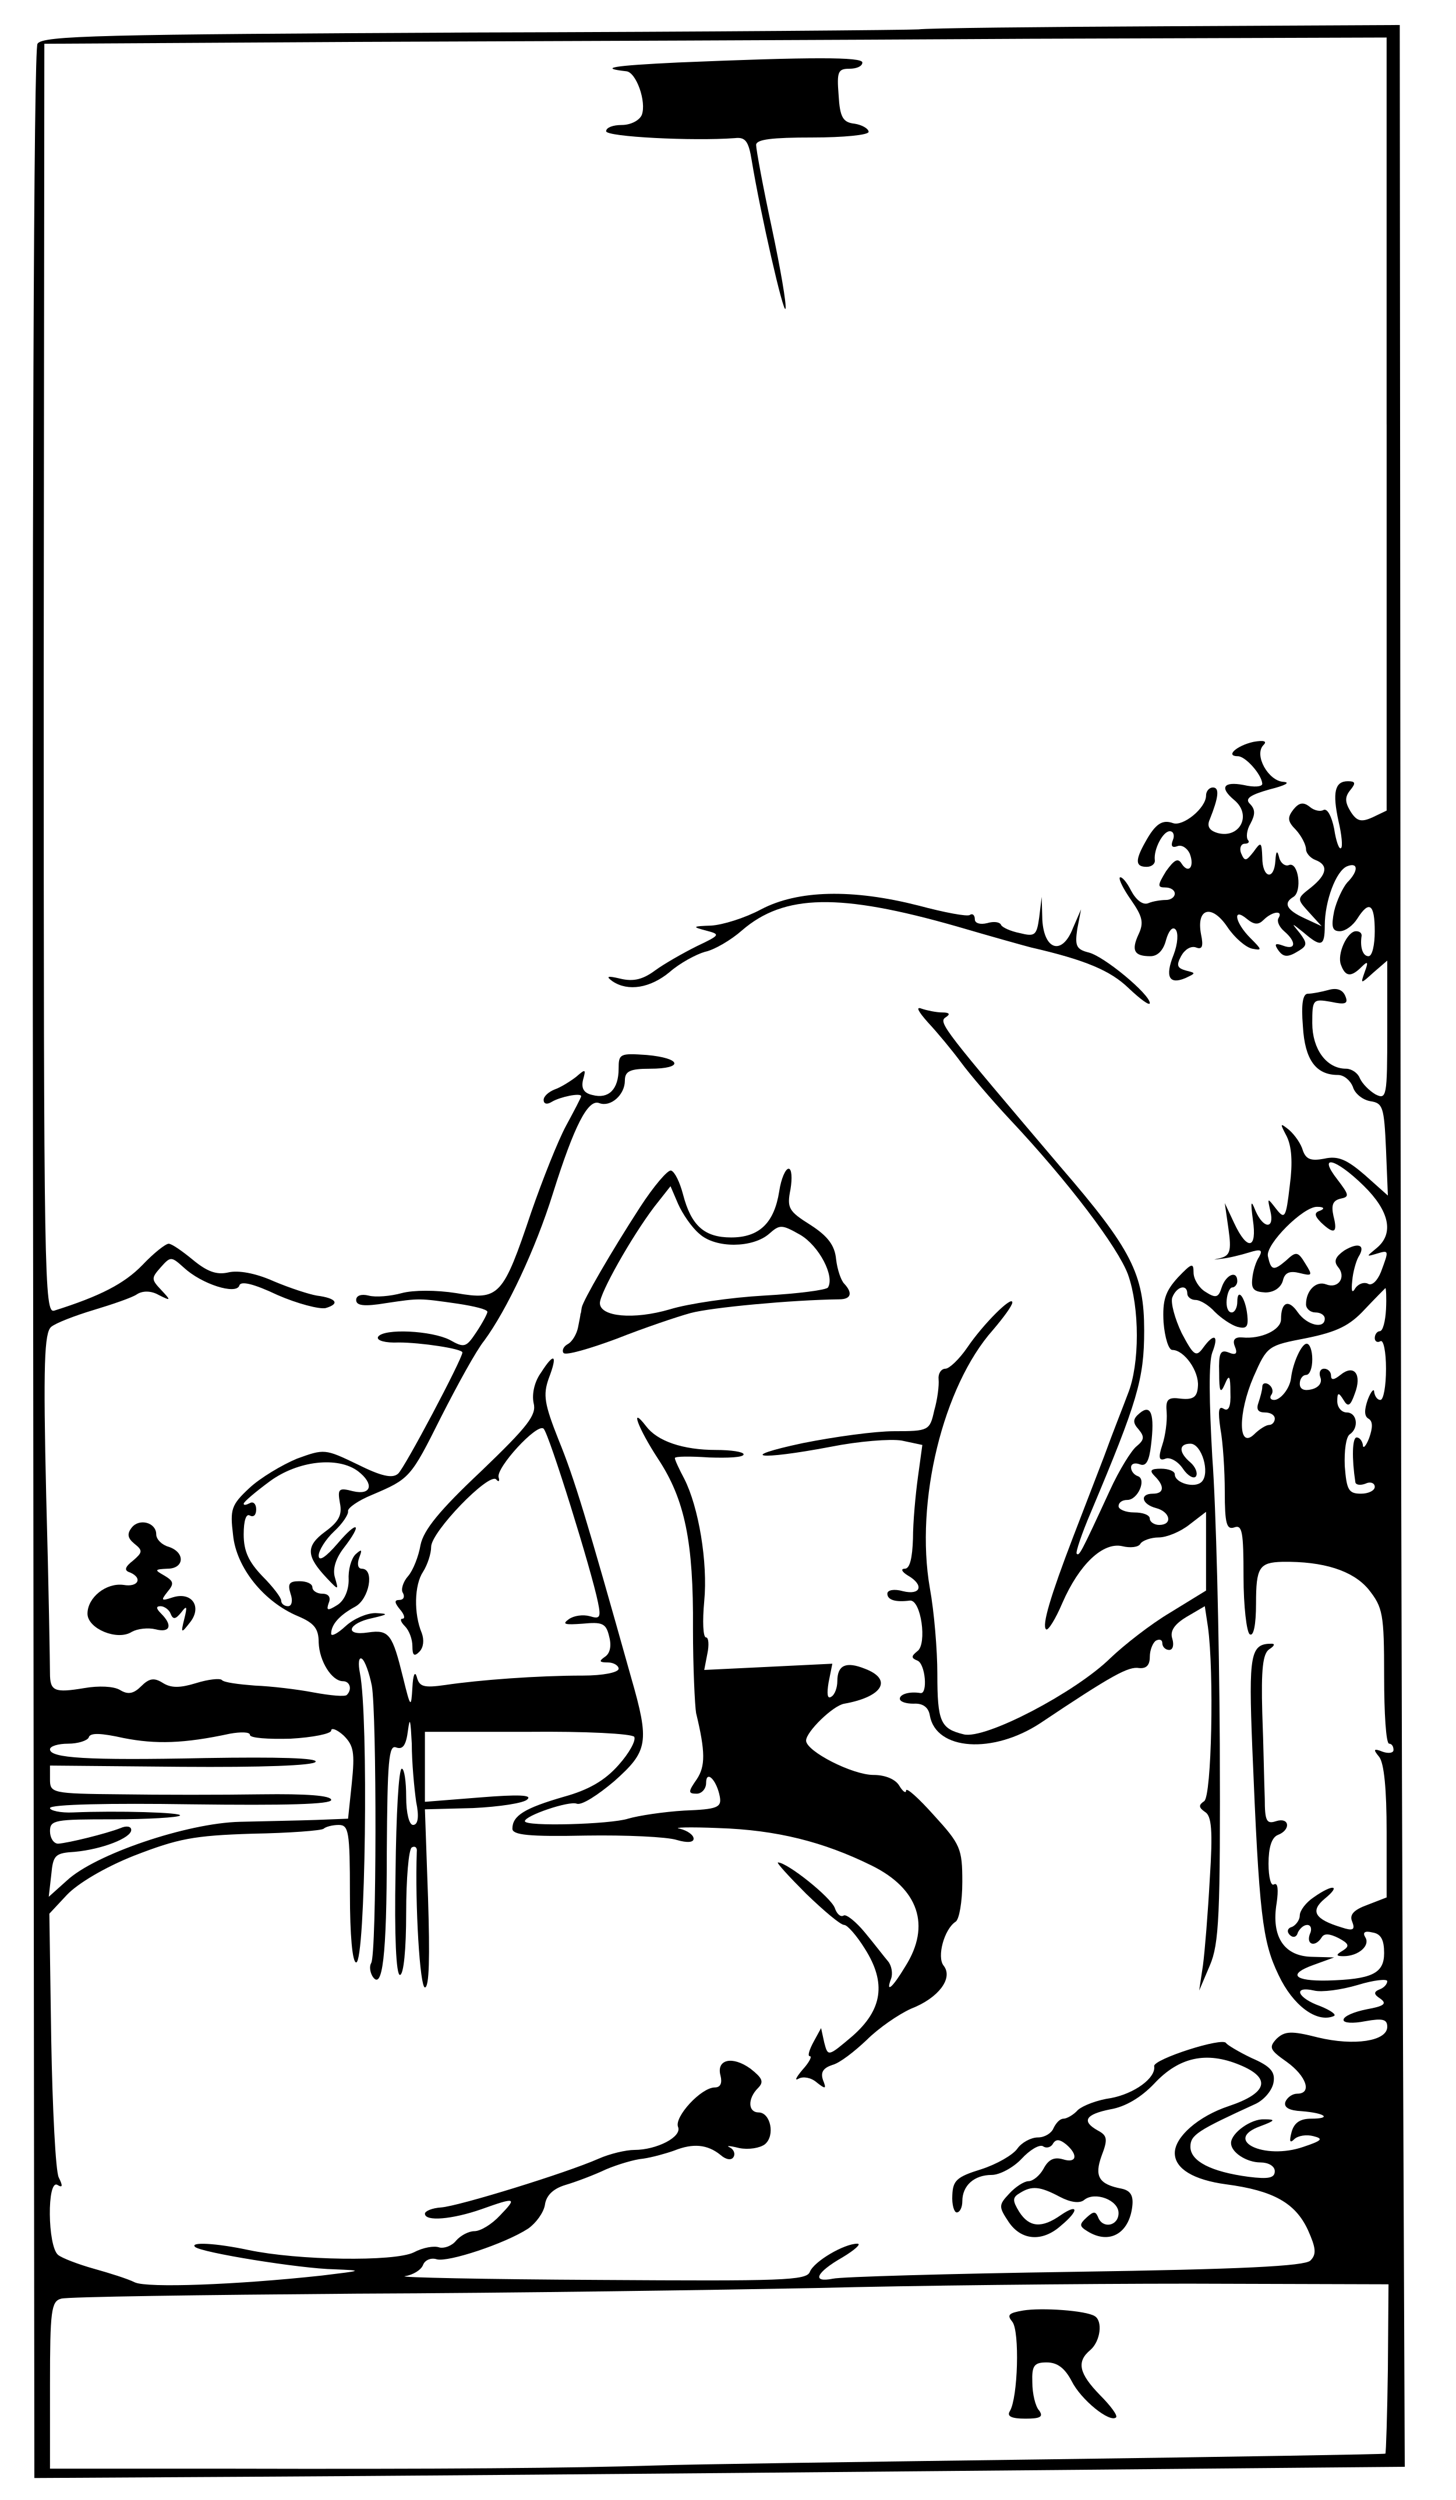 <?xml version="1.0" standalone="no"?>
<!DOCTYPE svg PUBLIC "-//W3C//DTD SVG 20010904//EN"
 "http://www.w3.org/TR/2001/REC-SVG-20010904/DTD/svg10.dtd">
<svg version="1.0" xmlns="http://www.w3.org/2000/svg"
 width="233pt" height="400pt" viewBox="0 0 233 400"
 preserveAspectRatio="xMidYMid meet">
<g transform="translate(0,400) scale(0.1,-0.1)"
fill="#000000" stroke="none">
<path d="M1470 3953 c-14 -1 -335 -4 -713 -5 -598 -3 -689 -5 -697 -18 -6 -9
-9 -738 -7 -1955 l2 -1940 337 2 c186 1 679 5 1097 9 l759 7 -3 726 c-2 399
-4 1278 -4 1954 l-1 1227 -373 -2 c-204 -1 -383 -3 -397 -5z m749 -632 l0
-618 -23 -11 c-18 -8 -25 -6 -35 10 -9 15 -9 23 0 34 9 11 8 14 -4 14 -21 0
-25 -18 -15 -64 5 -21 7 -41 4 -43 -3 -3 -8 11 -11 31 -4 20 -11 33 -17 30 -5
-3 -15 -1 -22 5 -10 8 -17 7 -26 -4 -10 -13 -10 -19 4 -33 9 -10 16 -24 16
-31 0 -6 7 -14 15 -17 21 -8 19 -23 -7 -44 -23 -18 -23 -18 -3 -40 l20 -22
-28 13 c-28 13 -34 24 -17 34 14 9 8 56 -7 51 -6 -3 -14 3 -16 12 -3 12 -5 11
-6 -5 -2 -33 -21 -28 -21 5 -1 25 -2 26 -14 9 -12 -15 -14 -16 -20 -2 -3 8 0
15 6 15 6 0 8 3 5 6 -3 4 -2 16 4 26 8 15 8 23 -1 32 -8 8 0 14 32 23 24 6 34
11 22 12 -24 1 -48 43 -32 59 6 6 1 8 -16 5 -27 -6 -46 -23 -25 -23 12 0 38
-29 39 -44 0 -5 -13 -6 -30 -2 -32 6 -39 -4 -15 -24 29 -24 9 -62 -26 -53 -14
4 -18 11 -13 22 14 35 16 51 5 51 -6 0 -11 -6 -11 -13 0 -20 -37 -50 -53 -44
-17 6 -28 -1 -44 -30 -17 -30 -16 -40 2 -40 8 0 14 5 13 11 -2 17 13 46 24 46
6 0 8 -7 5 -14 -4 -10 -1 -13 7 -10 7 3 16 -3 20 -12 8 -21 -2 -33 -13 -16 -6
10 -12 6 -25 -12 -14 -23 -14 -26 -1 -26 8 0 15 -4 15 -10 0 -5 -6 -10 -14
-10 -8 0 -21 -2 -28 -5 -9 -4 -20 5 -28 20 -7 14 -15 23 -18 21 -2 -3 6 -19
18 -36 18 -26 21 -36 12 -55 -12 -26 -7 -35 19 -35 12 0 21 10 25 26 4 14 10
22 15 17 5 -5 4 -23 -3 -41 -14 -35 -7 -48 19 -37 17 8 17 8 1 12 -14 4 -16 8
-8 23 6 11 16 17 24 14 10 -4 12 2 8 21 -8 42 17 49 42 12 12 -18 30 -33 40
-35 16 -3 16 -2 -3 17 -25 25 -29 50 -6 31 12 -10 19 -10 27 -2 14 14 32 16
24 3 -3 -5 1 -14 9 -21 20 -17 19 -31 -2 -23 -11 4 -14 3 -9 -5 9 -14 16 -15
35 -3 13 8 13 12 1 28 -14 17 -14 17 6 1 28 -24 34 -23 34 11 0 39 18 88 36
95 18 7 18 -8 0 -26 -7 -8 -17 -29 -21 -46 -5 -25 -3 -32 9 -32 9 0 21 9 28
20 19 30 28 24 28 -20 0 -22 -4 -40 -10 -40 -9 0 -14 14 -11 33 0 4 -3 7 -9 7
-14 0 -31 -37 -24 -54 7 -19 16 -20 33 -3 10 10 11 8 5 -8 -7 -20 -7 -20 14
-1 l22 19 0 -112 c0 -106 -1 -111 -19 -102 -10 6 -21 17 -25 26 -3 8 -13 15
-22 15 -31 0 -54 31 -54 73 0 38 1 39 30 34 23 -5 28 -3 23 9 -4 10 -13 14
-27 10 -11 -3 -26 -6 -33 -6 -8 0 -11 -16 -8 -52 3 -54 21 -78 56 -78 10 0 20
-9 24 -19 3 -11 16 -21 28 -23 20 -3 22 -9 25 -77 l3 -74 -37 33 c-29 25 -43
31 -65 26 -21 -4 -29 -1 -34 13 -3 11 -13 25 -22 33 -15 12 -15 11 -4 -10 8
-16 10 -42 5 -79 -6 -52 -8 -55 -22 -37 -14 18 -14 18 -9 -4 7 -29 -11 -29
-24 1 -7 18 -8 15 -4 -15 7 -47 -9 -50 -30 -5 l-15 32 6 -42 c5 -35 2 -42 -13
-46 -13 -3 -13 -3 2 -1 11 1 31 6 44 10 19 6 22 4 16 -7 -5 -7 -10 -23 -11
-35 -2 -17 3 -21 21 -22 14 0 25 8 28 19 3 13 11 16 27 12 20 -5 21 -4 9 15
-12 20 -15 20 -31 5 -20 -17 -24 -16 -29 7 -4 19 57 80 79 79 11 0 12 -3 5 -6
-10 -3 -10 -8 1 -19 21 -20 27 -17 20 10 -4 18 -1 25 11 28 15 3 14 6 -5 31
-32 41 -3 34 42 -10 42 -41 49 -77 21 -100 -17 -14 -17 -14 0 -9 20 6 20 6 7
-29 -6 -15 -15 -23 -21 -19 -6 3 -15 0 -20 -7 -5 -9 -7 -6 -5 12 1 13 6 31 10
38 12 19 0 24 -23 10 -14 -10 -17 -17 -10 -26 14 -16 1 -36 -19 -28 -16 6 -32
-10 -32 -32 0 -7 7 -13 15 -13 8 0 15 -4 15 -10 0 -17 -28 -11 -43 10 -15 22
-27 17 -27 -11 0 -17 -32 -32 -62 -29 -12 1 -16 -4 -12 -14 5 -12 2 -15 -10
-10 -13 5 -16 -1 -15 -32 0 -31 2 -35 9 -19 7 17 9 14 9 -13 1 -23 -3 -31 -11
-26 -8 5 -9 -4 -5 -32 4 -21 7 -67 7 -101 0 -51 3 -61 15 -57 13 5 15 -7 15
-79 0 -47 5 -89 10 -92 6 -4 10 15 10 49 0 58 5 66 42 67 66 1 113 -14 138
-44 23 -29 25 -39 25 -139 0 -59 3 -108 8 -108 4 0 7 -4 7 -10 0 -5 -8 -6 -17
-3 -15 6 -16 4 -6 -8 8 -10 12 -52 12 -120 l0 -105 -31 -12 c-22 -8 -29 -16
-24 -27 5 -13 1 -15 -17 -9 -43 13 -51 26 -27 46 27 22 13 24 -18 2 -12 -8
-22 -21 -22 -29 0 -7 -6 -15 -12 -18 -8 -2 -9 -8 -4 -13 5 -5 11 -4 13 4 3 6
9 12 15 12 6 0 8 -7 4 -15 -6 -17 9 -21 19 -5 4 7 13 6 27 -1 17 -9 18 -13 7
-20 -12 -7 -11 -9 1 -9 24 0 43 17 35 30 -5 8 -1 11 11 8 14 -2 19 -12 19 -33
0 -33 -20 -42 -91 -44 -53 -1 -64 10 -22 25 l33 12 -36 1 c-44 1 -65 32 -56
86 3 21 2 33 -4 30 -5 -4 -9 11 -9 33 0 26 5 42 15 46 21 8 19 29 -3 22 -15
-5 -18 0 -18 36 -1 24 -2 85 -4 137 -2 71 1 95 11 102 8 5 10 9 4 9 -34 0 -37
-16 -31 -166 11 -268 16 -310 42 -364 23 -49 61 -77 88 -66 6 2 -4 9 -21 16
-37 13 -45 33 -10 25 12 -3 43 1 70 9 26 8 47 10 47 6 0 -5 -6 -11 -12 -13
-10 -4 -10 -8 1 -15 11 -8 6 -12 -22 -17 -20 -4 -37 -11 -37 -17 0 -5 15 -6
35 -2 28 5 35 3 35 -9 0 -23 -53 -31 -111 -17 -43 11 -53 10 -66 -2 -13 -14
-11 -18 16 -37 32 -23 41 -51 17 -51 -8 0 -16 -6 -19 -13 -3 -9 6 -14 26 -15
38 -3 49 -12 15 -12 -18 0 -27 -7 -31 -21 -4 -15 -3 -19 4 -12 6 6 20 8 31 5
16 -4 14 -7 -16 -17 -63 -22 -130 11 -69 33 24 9 25 11 6 11 -21 1 -53 -22
-53 -38 0 -15 25 -31 47 -31 13 0 23 -6 23 -14 0 -11 -10 -13 -42 -9 -60 8
-93 25 -93 48 0 19 11 26 105 69 14 7 26 22 28 34 3 17 -5 26 -35 39 -21 10
-39 21 -41 24 -5 10 -117 -26 -115 -37 3 -19 -32 -44 -69 -51 -22 -3 -45 -12
-53 -19 -7 -8 -18 -14 -23 -14 -6 0 -12 -7 -16 -15 -3 -8 -14 -15 -25 -15 -11
0 -26 -8 -33 -18 -7 -10 -33 -25 -58 -33 -39 -12 -45 -18 -46 -41 -1 -16 3
-28 7 -28 5 0 9 8 9 18 0 25 19 42 47 42 13 0 35 12 48 26 13 14 28 23 34 20
5 -4 13 -2 16 4 5 8 11 7 21 -1 20 -17 17 -31 -5 -24 -14 4 -23 0 -31 -15 -6
-11 -17 -20 -24 -20 -7 0 -21 -9 -31 -20 -17 -18 -17 -21 -1 -45 20 -30 54
-33 84 -6 29 24 28 36 0 17 -31 -22 -51 -20 -67 5 -11 18 -11 23 1 30 19 12
32 11 64 -6 17 -9 32 -11 39 -5 17 14 55 0 55 -21 0 -21 -26 -26 -33 -6 -4 9
-7 9 -18 -1 -12 -11 -12 -14 1 -22 35 -22 67 -4 72 40 2 17 -3 25 -17 28 -37
7 -44 20 -32 53 10 26 9 32 -6 40 -27 15 -20 26 20 34 24 4 49 19 70 41 40 43
84 52 137 30 51 -21 45 -45 -18 -66 -48 -16 -86 -49 -86 -75 0 -25 30 -43 82
-50 76 -10 111 -30 131 -73 13 -29 14 -39 4 -49 -9 -9 -111 -14 -377 -18 -201
-3 -375 -8 -387 -11 -35 -7 -27 10 15 34 20 12 31 22 24 22 -21 0 -69 -28 -76
-45 -5 -14 -44 -15 -338 -13 -183 1 -323 4 -310 6 13 2 26 10 29 18 3 8 13 12
22 9 18 -5 109 25 146 49 13 9 25 26 27 38 2 15 13 26 33 32 17 5 46 16 65 25
19 8 46 16 59 17 14 2 36 8 50 13 30 12 53 10 74 -7 9 -8 18 -9 21 -3 3 5 0
12 -6 15 -7 3 -1 3 15 -1 15 -3 33 0 41 6 17 14 9 51 -10 51 -17 0 -18 22 -1
39 10 10 7 16 -12 31 -29 21 -55 15 -48 -11 3 -12 0 -19 -9 -19 -22 0 -65 -47
-59 -63 7 -16 -34 -37 -70 -37 -13 0 -39 -6 -57 -14 -52 -23 -224 -76 -252
-78 -15 -1 -26 -6 -26 -10 0 -13 44 -9 90 7 56 20 58 19 30 -10 -13 -14 -31
-25 -41 -25 -9 0 -22 -7 -29 -15 -7 -9 -20 -13 -27 -11 -8 3 -26 0 -41 -8 -31
-15 -185 -13 -265 4 -52 11 -93 13 -85 5 8 -9 169 -35 223 -36 47 -2 46 -2
-20 -10 -138 -15 -279 -20 -299 -11 -12 6 -41 15 -66 22 -25 7 -51 17 -57 22
-17 14 -18 122 -1 112 8 -5 9 -2 2 12 -5 10 -10 110 -12 220 l-3 202 28 30
c17 18 60 44 108 63 70 27 94 32 189 35 59 1 111 5 114 8 3 3 14 6 24 6 16 0
18 -10 18 -110 0 -67 4 -110 10 -110 15 0 20 393 6 463 -3 15 -2 26 3 23 5 -3
12 -23 16 -43 8 -44 8 -431 -1 -444 -3 -5 -2 -14 2 -21 16 -25 23 32 23 199 1
145 3 172 15 167 11 -4 16 4 19 28 3 22 4 16 6 -22 0 -30 4 -72 7 -93 5 -24 3
-37 -5 -37 -6 0 -11 18 -11 45 0 25 -3 45 -7 45 -5 0 -9 -74 -10 -165 -2 -103
1 -165 7 -165 6 0 10 41 10 99 0 55 4 102 9 105 5 3 9 0 8 -7 -3 -85 5 -217
13 -217 7 0 8 49 5 143 l-5 142 77 2 c42 2 82 8 87 14 8 7 -14 8 -76 3 l-88
-7 0 56 0 56 164 0 c94 1 167 -3 171 -8 3 -6 -8 -26 -25 -45 -22 -25 -48 -40
-88 -51 -62 -18 -82 -30 -82 -51 0 -10 26 -13 118 -11 64 1 129 -2 145 -7 17
-5 27 -4 27 2 0 6 -10 13 -22 16 -13 2 15 3 62 1 93 -3 168 -22 245 -60 75
-37 95 -96 54 -161 -21 -35 -32 -44 -23 -20 3 8 1 21 -5 28 -6 7 -22 28 -37
46 -14 17 -30 30 -34 27 -5 -3 -11 3 -14 12 -6 17 -76 73 -91 73 -3 0 17 -22
45 -50 28 -27 55 -50 61 -50 5 0 20 -17 33 -38 35 -55 28 -98 -20 -140 -39
-33 -39 -33 -45 -10 l-5 23 -12 -22 c-7 -13 -10 -23 -6 -23 4 0 -1 -10 -12
-22 -10 -12 -13 -18 -6 -14 7 4 20 2 29 -6 14 -11 16 -11 10 4 -4 12 0 19 15
24 12 3 36 22 55 40 19 19 51 41 71 50 44 17 68 49 52 69 -11 14 1 58 19 70 6
3 11 32 11 64 0 53 -3 60 -45 106 -25 28 -45 46 -45 40 0 -5 -5 -2 -11 8 -6
10 -22 17 -41 17 -34 0 -108 38 -108 55 0 14 43 56 61 59 62 11 78 39 33 56
-30 12 -44 6 -44 -20 0 -10 -4 -22 -10 -25 -6 -4 -7 5 -4 23 l6 30 -102 -5
-103 -5 5 26 c3 14 2 26 -2 26 -5 0 -6 26 -3 58 6 62 -9 151 -32 196 -8 15
-15 30 -15 33 0 3 25 3 55 1 30 -1 55 0 55 5 0 4 -20 7 -44 7 -53 0 -94 14
-112 38 -27 35 -13 -3 19 -52 43 -65 57 -133 56 -272 0 -62 3 -123 5 -135 15
-62 15 -85 1 -106 -14 -20 -14 -23 0 -23 8 0 15 8 15 17 0 22 17 5 22 -22 3
-17 -4 -20 -57 -22 -33 -2 -73 -8 -90 -13 -28 -9 -165 -13 -165 -4 0 9 71 33
83 28 8 -3 34 14 60 36 54 48 57 62 27 166 -71 253 -91 319 -116 380 -23 58
-25 72 -16 98 15 39 9 43 -12 10 -11 -15 -15 -35 -12 -49 5 -19 -9 -37 -84
-109 -67 -63 -92 -94 -97 -118 -3 -18 -12 -41 -20 -50 -8 -9 -12 -22 -8 -27 3
-6 1 -11 -6 -11 -8 0 -8 -4 1 -15 7 -8 9 -15 4 -15 -4 0 -3 -5 4 -12 7 -7 12
-21 12 -32 0 -15 3 -17 11 -9 7 7 8 19 4 30 -13 31 -12 77 2 98 7 11 13 29 13
40 0 24 92 119 104 108 4 -5 6 -3 4 3 -5 15 62 88 72 78 9 -9 77 -228 87 -278
5 -24 3 -27 -13 -22 -11 3 -26 1 -34 -5 -11 -8 -6 -9 22 -7 32 3 38 1 43 -21
4 -15 1 -27 -7 -32 -10 -7 -9 -9 5 -9 9 0 17 -5 17 -10 0 -6 -25 -11 -57 -11
-73 0 -166 -7 -220 -15 -35 -5 -42 -3 -46 13 -3 10 -6 3 -7 -17 -2 -34 -3 -33
-15 16 -17 69 -22 77 -56 72 -39 -6 -32 15 7 23 26 6 26 7 5 8 -14 0 -35 -9
-48 -21 -13 -12 -23 -17 -23 -12 0 15 14 30 38 43 23 12 32 61 11 61 -6 0 -8
7 -4 18 5 13 4 14 -6 5 -7 -7 -12 -25 -11 -41 0 -17 -7 -33 -18 -40 -16 -10
-18 -9 -14 3 4 9 0 15 -10 15 -9 0 -16 5 -16 10 0 6 -9 10 -21 10 -16 0 -19
-4 -14 -20 4 -11 2 -20 -4 -20 -6 0 -11 4 -11 9 0 5 -14 23 -30 39 -22 23 -30
40 -30 67 0 22 4 34 10 30 6 -3 10 1 10 10 0 9 -5 13 -10 10 -6 -3 -10 -4 -10
-1 0 3 19 19 42 36 45 33 109 40 141 16 26 -20 22 -39 -8 -32 -23 6 -25 4 -21
-19 4 -19 -2 -30 -24 -46 -31 -23 -30 -39 3 -74 19 -20 19 -20 13 1 -4 13 1
30 14 47 31 40 23 46 -10 7 -19 -22 -30 -29 -30 -19 0 8 11 26 25 39 13 12 23
27 22 32 -1 5 16 17 38 26 61 26 62 27 111 125 26 51 56 106 69 122 36 49 82
146 110 236 34 108 56 151 74 144 18 -7 41 13 41 36 0 15 8 19 40 19 55 0 51
17 -5 22 -43 3 -45 2 -45 -22 0 -33 -16 -49 -42 -42 -14 3 -18 11 -15 24 5 18
4 18 -11 5 -9 -7 -25 -17 -34 -20 -10 -4 -18 -11 -18 -17 0 -6 5 -8 13 -3 13
8 47 15 47 9 0 -2 -11 -23 -24 -47 -13 -24 -38 -87 -56 -139 -45 -134 -51
-141 -120 -129 -32 5 -68 5 -87 0 -18 -5 -42 -7 -53 -4 -12 3 -20 0 -20 -7 0
-9 12 -11 48 -5 54 8 52 8 115 -1 26 -4 47 -9 47 -13 0 -3 -8 -18 -18 -33 -16
-24 -19 -25 -42 -12 -29 15 -106 19 -115 5 -3 -6 12 -10 33 -9 35 0 102 -10
102 -16 0 -10 -93 -186 -103 -194 -9 -8 -27 -4 -65 15 -52 25 -53 25 -97 9
-24 -10 -59 -31 -76 -47 -29 -27 -31 -34 -26 -75 5 -52 49 -107 104 -130 26
-11 33 -20 33 -42 1 -30 21 -62 39 -62 11 0 15 -13 6 -22 -3 -3 -26 -1 -53 4
-26 5 -68 10 -94 11 -26 2 -50 5 -53 9 -3 3 -22 1 -41 -5 -26 -8 -40 -8 -53 0
-14 9 -22 8 -35 -5 -12 -12 -21 -14 -34 -6 -10 6 -34 7 -57 3 -48 -8 -55 -5
-55 24 0 12 -2 139 -6 282 -5 212 -3 263 8 272 7 6 38 18 68 27 30 9 62 20 69
25 9 6 23 6 35 -1 20 -10 20 -9 4 8 -16 17 -16 19 -1 36 16 18 17 18 37 0 29
-27 84 -44 89 -29 2 8 23 3 61 -15 32 -14 67 -23 77 -21 24 7 17 16 -14 20
-12 2 -43 12 -69 23 -29 13 -57 18 -73 14 -18 -4 -33 1 -56 20 -17 14 -34 26
-39 26 -5 0 -24 -15 -42 -34 -29 -30 -68 -50 -141 -73 -16 -5 -17 45 -17 1011
l1 1016 502 3 c276 1 759 3 1074 5 l572 2 0 -619z m-1 -1416 c-1 -19 -5 -35
-10 -35 -4 0 -8 -5 -8 -11 0 -5 4 -8 9 -5 5 3 9 -17 9 -44 0 -28 -4 -50 -9
-50 -5 0 -9 6 -10 13 0 6 -5 1 -10 -12 -6 -17 -6 -27 1 -31 7 -4 7 -14 1 -31
-5 -13 -10 -18 -10 -11 -1 6 -5 12 -10 12 -7 0 -8 -33 -2 -72 1 -4 8 -5 16 -2
8 4 15 1 15 -5 0 -6 -10 -11 -22 -11 -20 0 -23 6 -26 44 -1 25 2 47 8 51 15
10 12 35 -5 35 -8 0 -15 8 -15 18 0 14 2 15 10 2 7 -12 11 -10 18 10 12 31 -1
48 -23 30 -10 -8 -15 -9 -15 -1 0 6 -5 11 -11 11 -6 0 -9 -6 -6 -14 3 -8 -2
-16 -14 -19 -12 -3 -19 0 -19 9 0 8 5 14 10 14 6 0 10 11 10 25 0 14 -4 25 -9
25 -8 0 -22 -30 -25 -55 -2 -17 -17 -35 -27 -35 -6 0 -8 4 -4 9 3 5 1 12 -5
16 -5 3 -10 2 -10 -4 0 -5 -3 -16 -6 -25 -4 -11 -1 -16 10 -16 9 0 16 -4 16
-10 0 -5 -4 -10 -9 -10 -5 0 -16 -7 -24 -15 -26 -25 -26 34 -1 92 22 50 23 50
85 62 49 10 69 20 93 46 17 18 32 33 33 34 1 0 2 -15 1 -34z m-1655 -758 l-6
-57 -51 -2 c-28 -1 -83 -2 -122 -3 -85 -2 -232 -52 -277 -94 l-29 -26 4 35 c3
32 6 35 38 37 43 4 90 22 90 35 0 6 -8 7 -17 3 -23 -9 -84 -24 -100 -25 -7 0
-13 9 -13 20 0 18 8 19 101 19 56 0 104 3 107 6 5 5 -100 8 -171 5 -20 -1 -37
3 -37 7 0 6 97 8 225 6 153 -2 225 0 225 7 0 7 -39 10 -112 9 -62 -1 -164 -1
-225 0 -110 1 -113 2 -113 24 l0 22 210 -2 c129 -1 212 2 215 8 4 6 -58 8
-177 6 -190 -4 -248 0 -248 14 0 5 13 9 29 9 16 0 31 5 33 10 2 8 20 7 56 -1
51 -10 96 -9 170 7 17 3 32 3 32 -2 0 -5 29 -7 65 -6 36 2 65 8 65 13 0 5 9 2
20 -8 16 -16 18 -27 13 -76z m1658 -937 c-1 -74 -3 -135 -4 -136 -1 -1 -242
-5 -536 -9 -294 -4 -580 -8 -635 -10 -128 -4 -337 -6 -688 -5 l-278 0 0 134
c0 119 2 134 18 138 9 3 222 6 472 8 250 1 581 6 735 9 154 4 423 7 599 7
l318 -1 -1 -135z"/>
<path d="M1085 3900 c-105 -5 -128 -9 -83 -14 16 -1 33 -49 25 -70 -4 -9 -18
-16 -32 -16 -14 0 -25 -4 -25 -10 0 -9 139 -16 206 -11 17 2 22 -5 27 -36 14
-85 51 -247 54 -237 2 6 -8 64 -22 130 -14 65 -25 125 -25 132 0 9 25 12 90
12 50 0 90 4 90 9 0 5 -10 11 -22 13 -19 2 -24 10 -26 46 -3 37 -1 42 17 42
12 0 21 4 21 10 0 9 -81 9 -295 0z"/>
<path d="M1218 2545 c-26 -14 -62 -25 -80 -26 -30 -1 -31 -2 -8 -8 23 -6 23
-7 -15 -25 -22 -11 -52 -28 -67 -39 -19 -14 -34 -18 -55 -13 -21 5 -24 4 -13
-4 25 -17 61 -11 92 15 16 14 42 28 56 32 15 3 42 19 59 34 68 59 157 60 343
7 58 -17 112 -32 120 -34 87 -20 127 -37 156 -65 19 -18 34 -29 34 -24 0 14
-73 75 -98 81 -20 5 -22 11 -18 38 l6 31 -13 -30 c-17 -44 -46 -36 -49 13 l-1
37 -4 -33 c-4 -29 -7 -31 -31 -25 -15 3 -28 9 -30 13 -2 5 -12 6 -22 3 -12 -3
-20 0 -20 6 0 7 -4 10 -8 7 -4 -3 -41 4 -82 15 -106 27 -193 25 -252 -6z"/>
<path d="M1485 2364 c15 -16 39 -45 53 -64 14 -19 49 -60 77 -90 95 -101 174
-206 190 -249 19 -53 19 -144 0 -191 -7 -19 -25 -64 -38 -100 -14 -36 -36 -94
-50 -130 -36 -94 -50 -141 -43 -147 3 -3 15 16 26 42 27 62 65 98 96 91 12 -3
26 -2 29 4 3 5 17 10 29 10 13 0 35 9 50 21 l26 20 0 -63 0 -63 -57 -35 c-32
-19 -74 -52 -96 -73 -56 -55 -201 -131 -235 -122 -37 9 -42 20 -42 97 0 37 -5
99 -12 137 -24 138 21 323 101 413 17 20 31 39 31 44 0 12 -47 -35 -72 -72
-13 -19 -29 -34 -35 -34 -7 0 -12 -8 -11 -17 1 -10 -2 -33 -7 -50 -7 -32 -9
-33 -64 -33 -31 0 -96 -9 -146 -19 -108 -23 -72 -28 44 -6 45 9 96 13 114 10
l33 -7 -7 -51 c-4 -29 -8 -73 -8 -99 -1 -31 -5 -48 -13 -48 -7 0 -5 -5 5 -11
26 -15 21 -32 -8 -25 -14 4 -25 2 -25 -4 0 -10 13 -14 36 -11 18 2 28 -70 12
-81 -10 -8 -10 -11 0 -15 13 -5 17 -54 5 -52 -18 3 -33 -2 -33 -9 0 -5 10 -8
22 -8 15 1 24 -6 26 -19 10 -56 101 -62 177 -12 115 77 141 91 158 88 11 -1
17 4 17 18 0 11 5 23 10 26 6 3 10 1 10 -4 0 -6 5 -11 11 -11 6 0 8 8 5 18 -4
12 3 23 23 35 l29 17 5 -33 c10 -72 6 -271 -6 -279 -9 -6 -9 -10 1 -17 11 -6
13 -30 8 -107 -3 -55 -8 -117 -11 -139 l-6 -40 17 40 c15 35 17 80 16 355 -1
173 -6 379 -12 458 -5 89 -6 152 0 168 11 28 3 32 -15 7 -11 -15 -15 -12 -34
24 -11 23 -18 49 -15 57 7 18 24 22 24 6 0 -5 6 -10 13 -10 8 0 22 -9 31 -19
10 -10 26 -21 36 -24 15 -4 18 0 16 19 -3 28 -16 45 -16 21 0 -9 -4 -17 -9
-17 -6 0 -9 9 -8 20 1 11 5 20 9 20 4 0 8 5 8 10 0 18 -18 11 -25 -10 -5 -16
-9 -18 -26 -7 -10 6 -19 20 -19 31 0 16 -3 15 -25 -8 -20 -22 -25 -36 -23 -72
2 -24 8 -44 14 -44 19 0 43 -34 41 -58 -1 -17 -7 -22 -27 -20 -21 3 -25 -1
-23 -22 1 -14 -2 -37 -7 -52 -7 -21 -5 -26 5 -22 7 3 20 -4 28 -16 8 -12 18
-17 21 -12 3 5 -1 15 -9 22 -19 16 -19 30 0 30 18 0 32 -47 18 -61 -11 -11
-43 -2 -43 12 0 5 -10 9 -22 9 -17 0 -19 -3 -10 -12 16 -16 15 -28 -3 -28 -22
0 -18 -17 5 -23 23 -6 27 -27 5 -27 -8 0 -15 5 -15 10 0 6 -11 10 -25 10 -14
0 -25 5 -25 10 0 6 6 10 14 10 17 0 31 33 17 38 -6 2 -11 8 -11 14 0 6 6 8 14
5 10 -4 15 5 18 31 6 49 0 66 -18 51 -11 -9 -12 -15 -2 -26 10 -12 9 -17 -3
-27 -8 -6 -28 -38 -43 -71 -47 -102 -49 -105 -53 -101 -2 2 8 32 23 67 74 176
85 212 85 290 0 90 -20 130 -134 262 -185 218 -196 231 -184 239 8 5 7 8 -5 8
-9 0 -24 3 -33 6 -10 4 -6 -4 10 -22z"/>
<path d="M1024 2068 c-46 -71 -91 -149 -93 -160 -1 -5 -1 -9 -2 -10 0 -2 -2
-12 -4 -22 -2 -10 -9 -23 -17 -27 -7 -4 -9 -11 -6 -14 4 -4 42 7 85 23 43 17
96 35 118 41 33 9 162 21 238 22 19 0 22 10 8 25 -5 5 -11 22 -13 39 -2 22
-13 37 -41 55 -35 22 -38 27 -32 57 3 18 2 33 -3 33 -5 0 -12 -16 -15 -36 -8
-51 -32 -74 -77 -74 -43 0 -64 19 -77 69 -5 19 -13 36 -19 38 -5 2 -28 -25
-50 -59z m95 -42 c26 -24 86 -23 112 0 17 15 20 15 50 -2 30 -18 55 -66 44
-84 -2 -4 -48 -10 -102 -13 -54 -3 -122 -13 -151 -22 -58 -17 -112 -12 -112
10 0 16 50 105 87 154 l26 33 12 -28 c7 -16 22 -38 34 -48z"/>
<path d="M211 1556 c-8 -10 -7 -17 4 -26 14 -11 13 -14 -2 -27 -13 -10 -15
-16 -5 -19 21 -9 13 -24 -10 -20 -28 4 -58 -20 -58 -46 0 -24 48 -44 71 -29 9
5 26 7 38 4 23 -6 28 6 9 25 -8 8 -9 12 -1 12 6 0 14 -6 16 -12 4 -10 8 -9 17
2 9 12 10 10 5 -10 -6 -24 -5 -24 9 -6 20 25 3 50 -28 40 -18 -6 -19 -5 -8 9
11 13 10 17 -5 26 -16 9 -16 10 5 11 27 0 29 26 2 35 -11 3 -20 12 -20 20 0
19 -27 26 -39 11z"/>
<path d="M1637 303 c-23 -4 -26 -7 -17 -18 12 -15 9 -122 -4 -143 -5 -8 2 -12
25 -12 24 0 29 3 22 13 -6 6 -11 27 -11 45 -1 27 3 32 23 32 17 0 29 -9 40
-30 15 -30 61 -67 71 -58 3 3 -9 19 -26 36 -33 34 -38 53 -15 72 16 14 20 46
7 54 -14 9 -85 14 -115 9z"/>
</g>
</svg>

